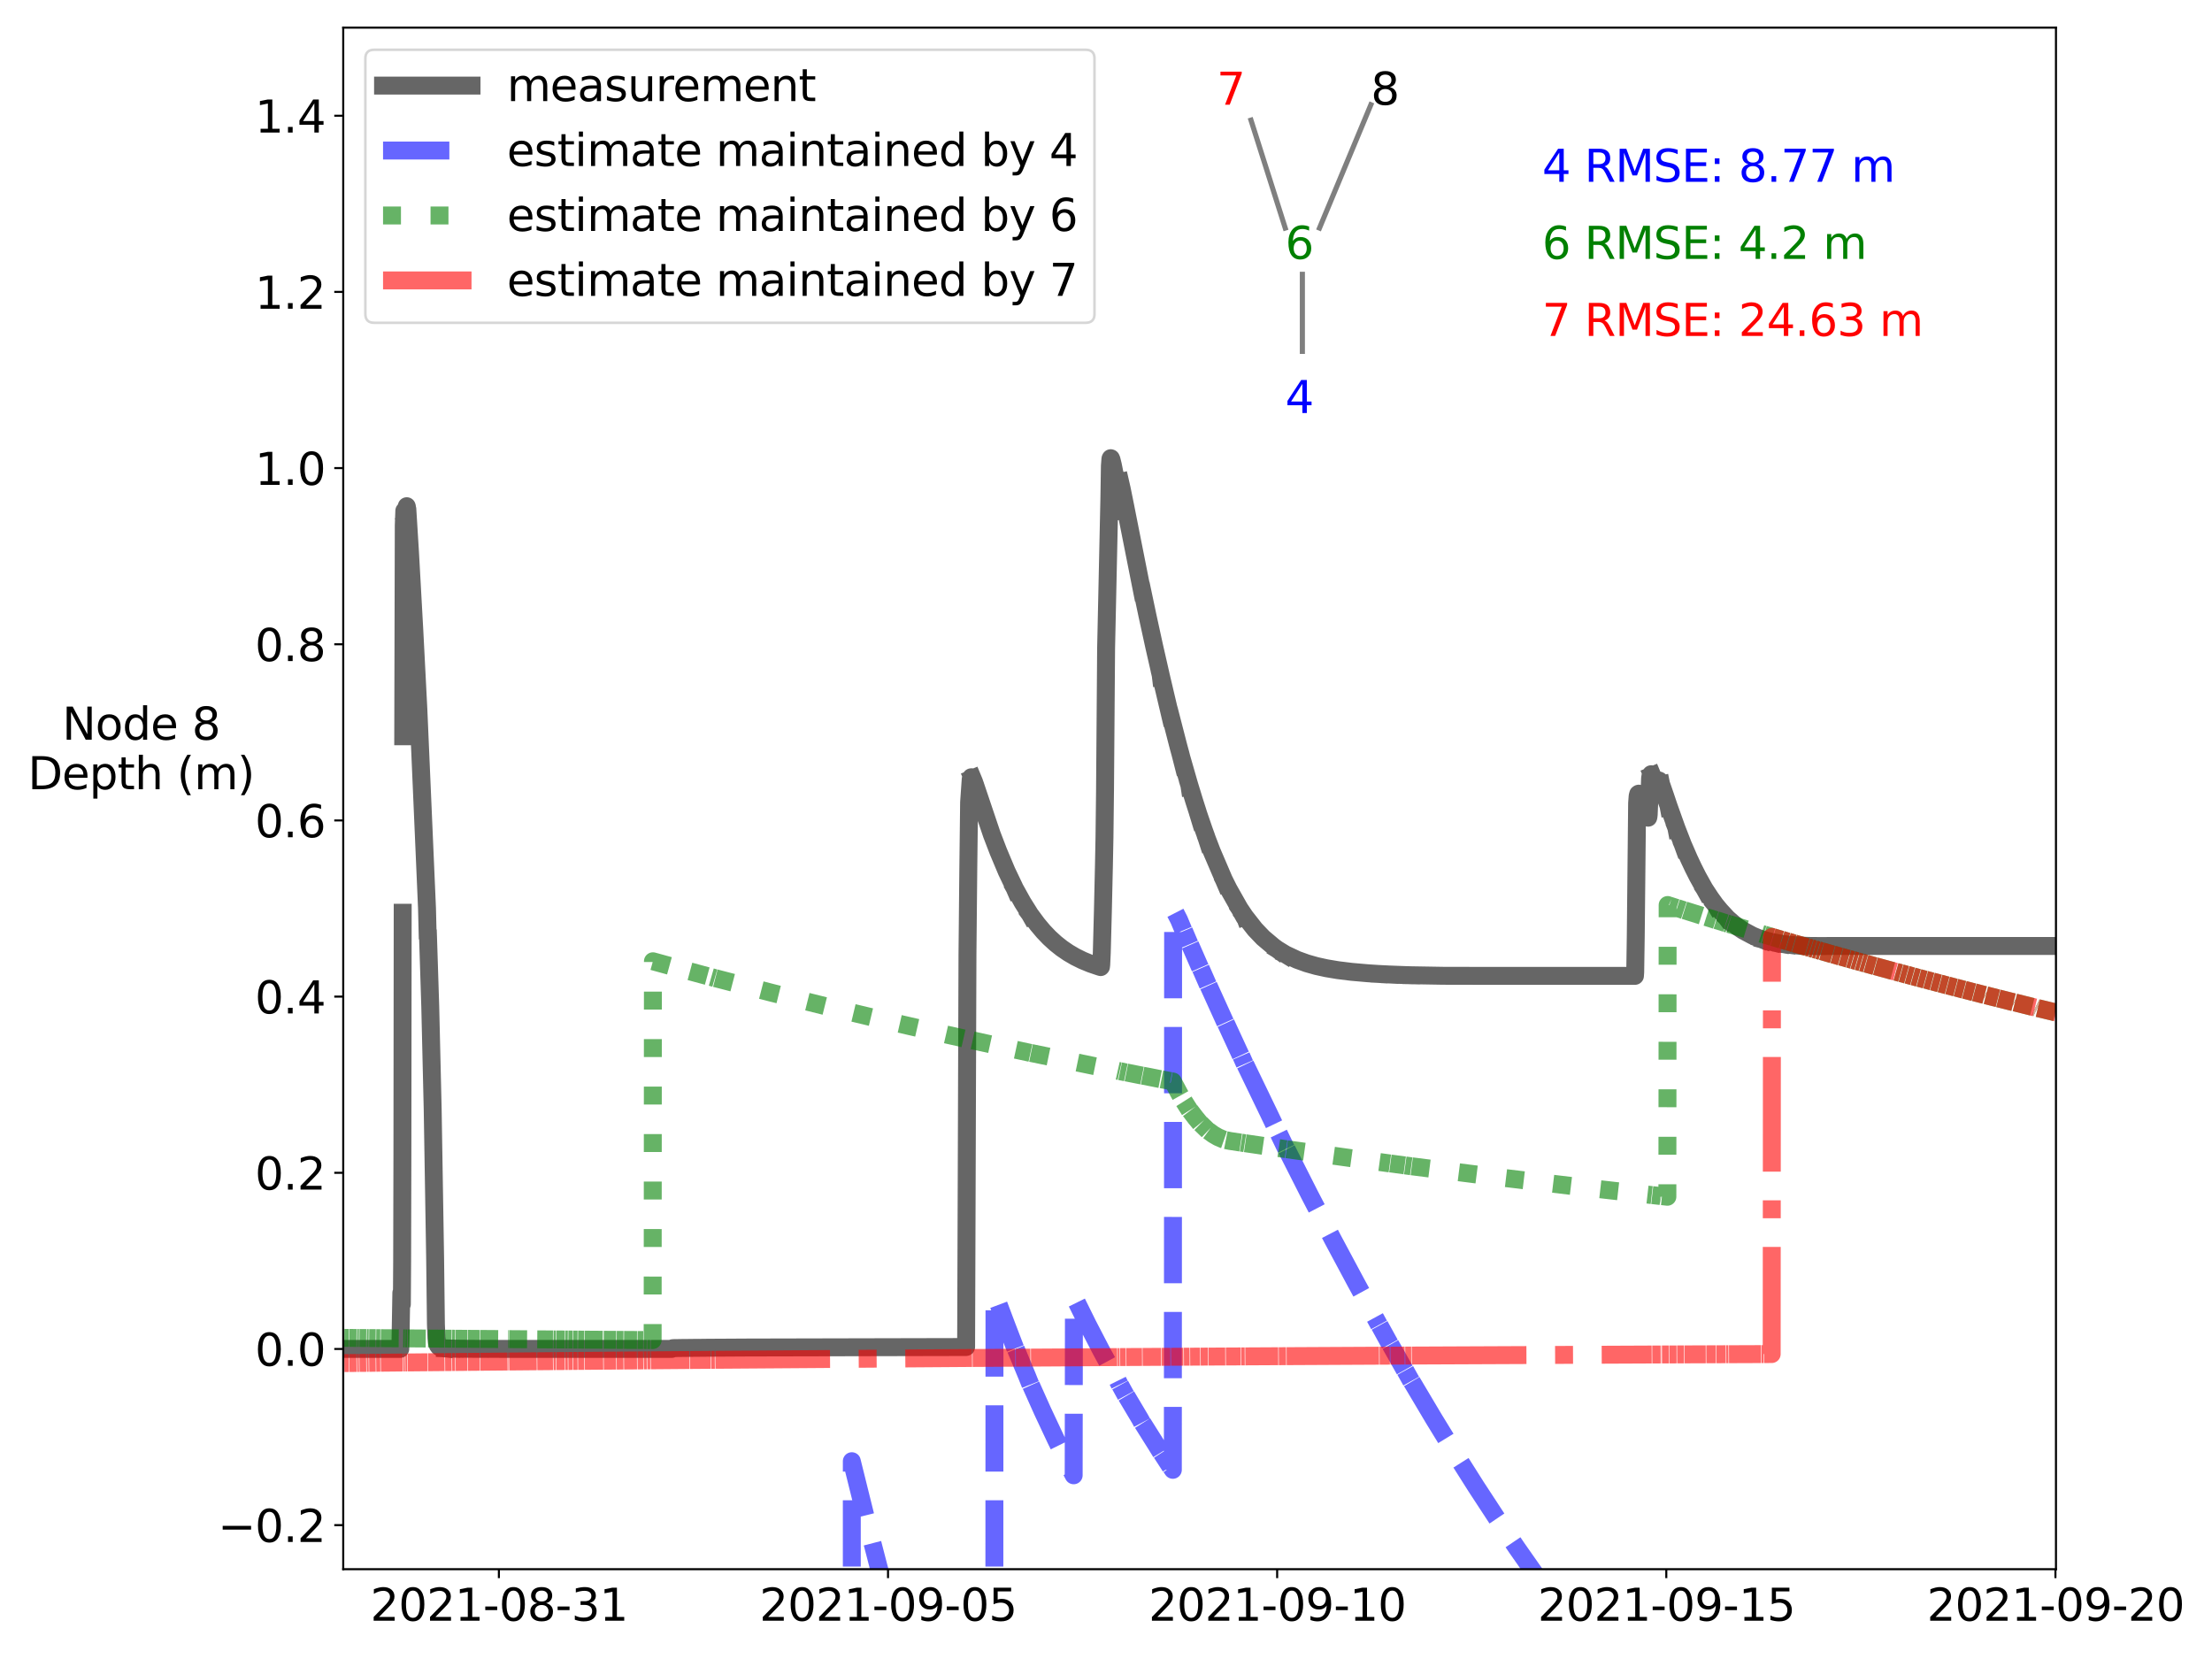 <?xml version="1.0" encoding="utf-8" standalone="no"?>
<!DOCTYPE svg PUBLIC "-//W3C//DTD SVG 1.1//EN"
  "http://www.w3.org/Graphics/SVG/1.1/DTD/svg11.dtd">
<svg xmlns:xlink="http://www.w3.org/1999/xlink" width="864pt" height="648pt" viewBox="0 0 864 648" xmlns="http://www.w3.org/2000/svg" version="1.1">
 <defs>
  <style type="text/css">*{stroke-linejoin: round; stroke-linecap: butt}</style>
 </defs>
 <g id="figure_1">
  <g id="patch_1">
   <path d="M 0 648 
L 864 648 
L 864 0 
L 0 0 
z
" style="fill: #ffffff"/>
  </g>
  <g id="axes_1">
   <g id="patch_2">
    <path d="M 134.065 612.92 
L 803.056 612.92 
L 803.056 10.8 
L 134.065 10.8 
z
" style="fill: #ffffff"/>
   </g>
   <g id="matplotlib.axis_1">
    <g id="xtick_1">
     <g id="line2d_1">
      <defs>
       <path id="m85dab82111" d="M 0 0 
L 0 3.5 
" style="stroke: #000000; stroke-width: 0.8"/>
      </defs>
      <g>
       <use xlink:href="#m85dab82111" x="194.863" y="612.92" style="stroke: #000000; stroke-width: 0.8"/>
      </g>
     </g>
     <g id="text_1">
      <!-- 2021-08-31 -->
      <g transform="translate(144.651 633.05) scale(0.173 -0.173)">
       <defs>
        <path id="DejaVuSans-32" d="M 1228 531 
L 3431 531 
L 3431 0 
L 469 0 
L 469 531 
Q 828 903 1448 1529 
Q 2069 2156 2228 2338 
Q 2531 2678 2651 2914 
Q 2772 3150 2772 3378 
Q 2772 3750 2511 3984 
Q 2250 4219 1831 4219 
Q 1534 4219 1204 4116 
Q 875 4013 500 3803 
L 500 4441 
Q 881 4594 1212 4672 
Q 1544 4750 1819 4750 
Q 2544 4750 2975 4387 
Q 3406 4025 3406 3419 
Q 3406 3131 3298 2873 
Q 3191 2616 2906 2266 
Q 2828 2175 2409 1742 
Q 1991 1309 1228 531 
z
" transform="scale(0.016)"/>
        <path id="DejaVuSans-30" d="M 2034 4250 
Q 1547 4250 1301 3770 
Q 1056 3291 1056 2328 
Q 1056 1369 1301 889 
Q 1547 409 2034 409 
Q 2525 409 2770 889 
Q 3016 1369 3016 2328 
Q 3016 3291 2770 3770 
Q 2525 4250 2034 4250 
z
M 2034 4750 
Q 2819 4750 3233 4129 
Q 3647 3509 3647 2328 
Q 3647 1150 3233 529 
Q 2819 -91 2034 -91 
Q 1250 -91 836 529 
Q 422 1150 422 2328 
Q 422 3509 836 4129 
Q 1250 4750 2034 4750 
z
" transform="scale(0.016)"/>
        <path id="DejaVuSans-31" d="M 794 531 
L 1825 531 
L 1825 4091 
L 703 3866 
L 703 4441 
L 1819 4666 
L 2450 4666 
L 2450 531 
L 3481 531 
L 3481 0 
L 794 0 
L 794 531 
z
" transform="scale(0.016)"/>
        <path id="DejaVuSans-2d" d="M 313 2009 
L 1997 2009 
L 1997 1497 
L 313 1497 
L 313 2009 
z
" transform="scale(0.016)"/>
        <path id="DejaVuSans-38" d="M 2034 2216 
Q 1584 2216 1326 1975 
Q 1069 1734 1069 1313 
Q 1069 891 1326 650 
Q 1584 409 2034 409 
Q 2484 409 2743 651 
Q 3003 894 3003 1313 
Q 3003 1734 2745 1975 
Q 2488 2216 2034 2216 
z
M 1403 2484 
Q 997 2584 770 2862 
Q 544 3141 544 3541 
Q 544 4100 942 4425 
Q 1341 4750 2034 4750 
Q 2731 4750 3128 4425 
Q 3525 4100 3525 3541 
Q 3525 3141 3298 2862 
Q 3072 2584 2669 2484 
Q 3125 2378 3379 2068 
Q 3634 1759 3634 1313 
Q 3634 634 3220 271 
Q 2806 -91 2034 -91 
Q 1263 -91 848 271 
Q 434 634 434 1313 
Q 434 1759 690 2068 
Q 947 2378 1403 2484 
z
M 1172 3481 
Q 1172 3119 1398 2916 
Q 1625 2713 2034 2713 
Q 2441 2713 2670 2916 
Q 2900 3119 2900 3481 
Q 2900 3844 2670 4047 
Q 2441 4250 2034 4250 
Q 1625 4250 1398 4047 
Q 1172 3844 1172 3481 
z
" transform="scale(0.016)"/>
        <path id="DejaVuSans-33" d="M 2597 2516 
Q 3050 2419 3304 2112 
Q 3559 1806 3559 1356 
Q 3559 666 3084 287 
Q 2609 -91 1734 -91 
Q 1441 -91 1130 -33 
Q 819 25 488 141 
L 488 750 
Q 750 597 1062 519 
Q 1375 441 1716 441 
Q 2309 441 2620 675 
Q 2931 909 2931 1356 
Q 2931 1769 2642 2001 
Q 2353 2234 1838 2234 
L 1294 2234 
L 1294 2753 
L 1863 2753 
Q 2328 2753 2575 2939 
Q 2822 3125 2822 3475 
Q 2822 3834 2567 4026 
Q 2313 4219 1838 4219 
Q 1578 4219 1281 4162 
Q 984 4106 628 3988 
L 628 4550 
Q 988 4650 1302 4700 
Q 1616 4750 1894 4750 
Q 2613 4750 3031 4423 
Q 3450 4097 3450 3541 
Q 3450 3153 3228 2886 
Q 3006 2619 2597 2516 
z
" transform="scale(0.016)"/>
       </defs>
       <use xlink:href="#DejaVuSans-32"/>
       <use xlink:href="#DejaVuSans-30" x="63.623"/>
       <use xlink:href="#DejaVuSans-32" x="127.246"/>
       <use xlink:href="#DejaVuSans-31" x="190.869"/>
       <use xlink:href="#DejaVuSans-2d" x="254.492"/>
       <use xlink:href="#DejaVuSans-30" x="290.576"/>
       <use xlink:href="#DejaVuSans-38" x="354.199"/>
       <use xlink:href="#DejaVuSans-2d" x="417.822"/>
       <use xlink:href="#DejaVuSans-33" x="453.906"/>
       <use xlink:href="#DejaVuSans-31" x="517.529"/>
      </g>
     </g>
    </g>
    <g id="xtick_2">
     <g id="line2d_2">
      <g>
       <use xlink:href="#m85dab82111" x="346.859" y="612.92" style="stroke: #000000; stroke-width: 0.8"/>
      </g>
     </g>
     <g id="text_2">
      <!-- 2021-09-05 -->
      <g transform="translate(296.647 633.05) scale(0.173 -0.173)">
       <defs>
        <path id="DejaVuSans-39" d="M 703 97 
L 703 672 
Q 941 559 1184 500 
Q 1428 441 1663 441 
Q 2288 441 2617 861 
Q 2947 1281 2994 2138 
Q 2813 1869 2534 1725 
Q 2256 1581 1919 1581 
Q 1219 1581 811 2004 
Q 403 2428 403 3163 
Q 403 3881 828 4315 
Q 1253 4750 1959 4750 
Q 2769 4750 3195 4129 
Q 3622 3509 3622 2328 
Q 3622 1225 3098 567 
Q 2575 -91 1691 -91 
Q 1453 -91 1209 -44 
Q 966 3 703 97 
z
M 1959 2075 
Q 2384 2075 2632 2365 
Q 2881 2656 2881 3163 
Q 2881 3666 2632 3958 
Q 2384 4250 1959 4250 
Q 1534 4250 1286 3958 
Q 1038 3666 1038 3163 
Q 1038 2656 1286 2365 
Q 1534 2075 1959 2075 
z
" transform="scale(0.016)"/>
        <path id="DejaVuSans-35" d="M 691 4666 
L 3169 4666 
L 3169 4134 
L 1269 4134 
L 1269 2991 
Q 1406 3038 1543 3061 
Q 1681 3084 1819 3084 
Q 2600 3084 3056 2656 
Q 3513 2228 3513 1497 
Q 3513 744 3044 326 
Q 2575 -91 1722 -91 
Q 1428 -91 1123 -41 
Q 819 9 494 109 
L 494 744 
Q 775 591 1075 516 
Q 1375 441 1709 441 
Q 2250 441 2565 725 
Q 2881 1009 2881 1497 
Q 2881 1984 2565 2268 
Q 2250 2553 1709 2553 
Q 1456 2553 1204 2497 
Q 953 2441 691 2322 
L 691 4666 
z
" transform="scale(0.016)"/>
       </defs>
       <use xlink:href="#DejaVuSans-32"/>
       <use xlink:href="#DejaVuSans-30" x="63.623"/>
       <use xlink:href="#DejaVuSans-32" x="127.246"/>
       <use xlink:href="#DejaVuSans-31" x="190.869"/>
       <use xlink:href="#DejaVuSans-2d" x="254.492"/>
       <use xlink:href="#DejaVuSans-30" x="290.576"/>
       <use xlink:href="#DejaVuSans-39" x="354.199"/>
       <use xlink:href="#DejaVuSans-2d" x="417.822"/>
       <use xlink:href="#DejaVuSans-30" x="453.906"/>
       <use xlink:href="#DejaVuSans-35" x="517.529"/>
      </g>
     </g>
    </g>
    <g id="xtick_3">
     <g id="line2d_3">
      <g>
       <use xlink:href="#m85dab82111" x="498.854" y="612.92" style="stroke: #000000; stroke-width: 0.8"/>
      </g>
     </g>
     <g id="text_3">
      <!-- 2021-09-10 -->
      <g transform="translate(448.642 633.05) scale(0.173 -0.173)">
       <use xlink:href="#DejaVuSans-32"/>
       <use xlink:href="#DejaVuSans-30" x="63.623"/>
       <use xlink:href="#DejaVuSans-32" x="127.246"/>
       <use xlink:href="#DejaVuSans-31" x="190.869"/>
       <use xlink:href="#DejaVuSans-2d" x="254.492"/>
       <use xlink:href="#DejaVuSans-30" x="290.576"/>
       <use xlink:href="#DejaVuSans-39" x="354.199"/>
       <use xlink:href="#DejaVuSans-2d" x="417.822"/>
       <use xlink:href="#DejaVuSans-31" x="453.906"/>
       <use xlink:href="#DejaVuSans-30" x="517.529"/>
      </g>
     </g>
    </g>
    <g id="xtick_4">
     <g id="line2d_4">
      <g>
       <use xlink:href="#m85dab82111" x="650.85" y="612.92" style="stroke: #000000; stroke-width: 0.8"/>
      </g>
     </g>
     <g id="text_4">
      <!-- 2021-09-15 -->
      <g transform="translate(600.638 633.05) scale(0.173 -0.173)">
       <use xlink:href="#DejaVuSans-32"/>
       <use xlink:href="#DejaVuSans-30" x="63.623"/>
       <use xlink:href="#DejaVuSans-32" x="127.246"/>
       <use xlink:href="#DejaVuSans-31" x="190.869"/>
       <use xlink:href="#DejaVuSans-2d" x="254.492"/>
       <use xlink:href="#DejaVuSans-30" x="290.576"/>
       <use xlink:href="#DejaVuSans-39" x="354.199"/>
       <use xlink:href="#DejaVuSans-2d" x="417.822"/>
       <use xlink:href="#DejaVuSans-31" x="453.906"/>
       <use xlink:href="#DejaVuSans-35" x="517.529"/>
      </g>
     </g>
    </g>
    <g id="xtick_5">
     <g id="line2d_5">
      <g>
       <use xlink:href="#m85dab82111" x="802.845" y="612.92" style="stroke: #000000; stroke-width: 0.8"/>
      </g>
     </g>
     <g id="text_5">
      <!-- 2021-09-20 -->
      <g transform="translate(752.633 633.05) scale(0.173 -0.173)">
       <use xlink:href="#DejaVuSans-32"/>
       <use xlink:href="#DejaVuSans-30" x="63.623"/>
       <use xlink:href="#DejaVuSans-32" x="127.246"/>
       <use xlink:href="#DejaVuSans-31" x="190.869"/>
       <use xlink:href="#DejaVuSans-2d" x="254.492"/>
       <use xlink:href="#DejaVuSans-30" x="290.576"/>
       <use xlink:href="#DejaVuSans-39" x="354.199"/>
       <use xlink:href="#DejaVuSans-2d" x="417.822"/>
       <use xlink:href="#DejaVuSans-32" x="453.906"/>
       <use xlink:href="#DejaVuSans-30" x="517.529"/>
      </g>
     </g>
    </g>
   </g>
   <g id="matplotlib.axis_2">
    <g id="ytick_1">
     <g id="line2d_6">
      <defs>
       <path id="ma8460c65dc" d="M 0 0 
L -3.5 0 
" style="stroke: #000000; stroke-width: 0.8"/>
      </defs>
      <g>
       <use xlink:href="#ma8460c65dc" x="134.065" y="595.717" style="stroke: #000000; stroke-width: 0.8"/>
      </g>
     </g>
     <g id="text_6">
      <!-- −0.2 -->
      <g transform="translate(85.104 602.282) scale(0.173 -0.173)">
       <defs>
        <path id="DejaVuSans-2212" d="M 678 2272 
L 4684 2272 
L 4684 1741 
L 678 1741 
L 678 2272 
z
" transform="scale(0.016)"/>
        <path id="DejaVuSans-2e" d="M 684 794 
L 1344 794 
L 1344 0 
L 684 0 
L 684 794 
z
" transform="scale(0.016)"/>
       </defs>
       <use xlink:href="#DejaVuSans-2212"/>
       <use xlink:href="#DejaVuSans-30" x="83.789"/>
       <use xlink:href="#DejaVuSans-2e" x="147.412"/>
       <use xlink:href="#DejaVuSans-32" x="179.199"/>
      </g>
     </g>
    </g>
    <g id="ytick_2">
     <g id="line2d_7">
      <g>
       <use xlink:href="#ma8460c65dc" x="134.065" y="526.903" style="stroke: #000000; stroke-width: 0.8"/>
      </g>
     </g>
     <g id="text_7">
      <!-- 0.0 -->
      <g transform="translate(99.584 533.468) scale(0.173 -0.173)">
       <use xlink:href="#DejaVuSans-30"/>
       <use xlink:href="#DejaVuSans-2e" x="63.623"/>
       <use xlink:href="#DejaVuSans-30" x="95.41"/>
      </g>
     </g>
    </g>
    <g id="ytick_3">
     <g id="line2d_8">
      <g>
       <use xlink:href="#ma8460c65dc" x="134.065" y="458.089" style="stroke: #000000; stroke-width: 0.8"/>
      </g>
     </g>
     <g id="text_8">
      <!-- 0.2 -->
      <g transform="translate(99.584 464.654) scale(0.173 -0.173)">
       <use xlink:href="#DejaVuSans-30"/>
       <use xlink:href="#DejaVuSans-2e" x="63.623"/>
       <use xlink:href="#DejaVuSans-32" x="95.41"/>
      </g>
     </g>
    </g>
    <g id="ytick_4">
     <g id="line2d_9">
      <g>
       <use xlink:href="#ma8460c65dc" x="134.065" y="389.275" style="stroke: #000000; stroke-width: 0.8"/>
      </g>
     </g>
     <g id="text_9">
      <!-- 0.4 -->
      <g transform="translate(99.584 395.84) scale(0.173 -0.173)">
       <defs>
        <path id="DejaVuSans-34" d="M 2419 4116 
L 825 1625 
L 2419 1625 
L 2419 4116 
z
M 2253 4666 
L 3047 4666 
L 3047 1625 
L 3713 1625 
L 3713 1100 
L 3047 1100 
L 3047 0 
L 2419 0 
L 2419 1100 
L 313 1100 
L 313 1709 
L 2253 4666 
z
" transform="scale(0.016)"/>
       </defs>
       <use xlink:href="#DejaVuSans-30"/>
       <use xlink:href="#DejaVuSans-2e" x="63.623"/>
       <use xlink:href="#DejaVuSans-34" x="95.41"/>
      </g>
     </g>
    </g>
    <g id="ytick_5">
     <g id="line2d_10">
      <g>
       <use xlink:href="#ma8460c65dc" x="134.065" y="320.462" style="stroke: #000000; stroke-width: 0.8"/>
      </g>
     </g>
     <g id="text_10">
      <!-- 0.6 -->
      <g transform="translate(99.584 327.027) scale(0.173 -0.173)">
       <defs>
        <path id="DejaVuSans-36" d="M 2113 2584 
Q 1688 2584 1439 2293 
Q 1191 2003 1191 1497 
Q 1191 994 1439 701 
Q 1688 409 2113 409 
Q 2538 409 2786 701 
Q 3034 994 3034 1497 
Q 3034 2003 2786 2293 
Q 2538 2584 2113 2584 
z
M 3366 4563 
L 3366 3988 
Q 3128 4100 2886 4159 
Q 2644 4219 2406 4219 
Q 1781 4219 1451 3797 
Q 1122 3375 1075 2522 
Q 1259 2794 1537 2939 
Q 1816 3084 2150 3084 
Q 2853 3084 3261 2657 
Q 3669 2231 3669 1497 
Q 3669 778 3244 343 
Q 2819 -91 2113 -91 
Q 1303 -91 875 529 
Q 447 1150 447 2328 
Q 447 3434 972 4092 
Q 1497 4750 2381 4750 
Q 2619 4750 2861 4703 
Q 3103 4656 3366 4563 
z
" transform="scale(0.016)"/>
       </defs>
       <use xlink:href="#DejaVuSans-30"/>
       <use xlink:href="#DejaVuSans-2e" x="63.623"/>
       <use xlink:href="#DejaVuSans-36" x="95.41"/>
      </g>
     </g>
    </g>
    <g id="ytick_6">
     <g id="line2d_11">
      <g>
       <use xlink:href="#ma8460c65dc" x="134.065" y="251.648" style="stroke: #000000; stroke-width: 0.8"/>
      </g>
     </g>
     <g id="text_11">
      <!-- 0.8 -->
      <g transform="translate(99.584 258.213) scale(0.173 -0.173)">
       <use xlink:href="#DejaVuSans-30"/>
       <use xlink:href="#DejaVuSans-2e" x="63.623"/>
       <use xlink:href="#DejaVuSans-38" x="95.41"/>
      </g>
     </g>
    </g>
    <g id="ytick_7">
     <g id="line2d_12">
      <g>
       <use xlink:href="#ma8460c65dc" x="134.065" y="182.834" style="stroke: #000000; stroke-width: 0.8"/>
      </g>
     </g>
     <g id="text_12">
      <!-- 1.0 -->
      <g transform="translate(99.584 189.399) scale(0.173 -0.173)">
       <use xlink:href="#DejaVuSans-31"/>
       <use xlink:href="#DejaVuSans-2e" x="63.623"/>
       <use xlink:href="#DejaVuSans-30" x="95.41"/>
      </g>
     </g>
    </g>
    <g id="ytick_8">
     <g id="line2d_13">
      <g>
       <use xlink:href="#ma8460c65dc" x="134.065" y="114.021" style="stroke: #000000; stroke-width: 0.8"/>
      </g>
     </g>
     <g id="text_13">
      <!-- 1.2 -->
      <g transform="translate(99.584 120.586) scale(0.173 -0.173)">
       <use xlink:href="#DejaVuSans-31"/>
       <use xlink:href="#DejaVuSans-2e" x="63.623"/>
       <use xlink:href="#DejaVuSans-32" x="95.41"/>
      </g>
     </g>
    </g>
    <g id="ytick_9">
     <g id="line2d_14">
      <g>
       <use xlink:href="#ma8460c65dc" x="134.065" y="45.207" style="stroke: #000000; stroke-width: 0.8"/>
      </g>
     </g>
     <g id="text_14">
      <!-- 1.4 -->
      <g transform="translate(99.584 51.772) scale(0.173 -0.173)">
       <use xlink:href="#DejaVuSans-31"/>
       <use xlink:href="#DejaVuSans-2e" x="63.623"/>
       <use xlink:href="#DejaVuSans-34" x="95.41"/>
      </g>
     </g>
    </g>
    <g id="text_15">
     <!-- Node 8 -->
     <g transform="translate(24.309 288.916) scale(0.173 -0.173)">
      <defs>
       <path id="DejaVuSans-4e" d="M 628 4666 
L 1478 4666 
L 3547 763 
L 3547 4666 
L 4159 4666 
L 4159 0 
L 3309 0 
L 1241 3903 
L 1241 0 
L 628 0 
L 628 4666 
z
" transform="scale(0.016)"/>
       <path id="DejaVuSans-6f" d="M 1959 3097 
Q 1497 3097 1228 2736 
Q 959 2375 959 1747 
Q 959 1119 1226 758 
Q 1494 397 1959 397 
Q 2419 397 2687 759 
Q 2956 1122 2956 1747 
Q 2956 2369 2687 2733 
Q 2419 3097 1959 3097 
z
M 1959 3584 
Q 2709 3584 3137 3096 
Q 3566 2609 3566 1747 
Q 3566 888 3137 398 
Q 2709 -91 1959 -91 
Q 1206 -91 779 398 
Q 353 888 353 1747 
Q 353 2609 779 3096 
Q 1206 3584 1959 3584 
z
" transform="scale(0.016)"/>
       <path id="DejaVuSans-64" d="M 2906 2969 
L 2906 4863 
L 3481 4863 
L 3481 0 
L 2906 0 
L 2906 525 
Q 2725 213 2448 61 
Q 2172 -91 1784 -91 
Q 1150 -91 751 415 
Q 353 922 353 1747 
Q 353 2572 751 3078 
Q 1150 3584 1784 3584 
Q 2172 3584 2448 3432 
Q 2725 3281 2906 2969 
z
M 947 1747 
Q 947 1113 1208 752 
Q 1469 391 1925 391 
Q 2381 391 2643 752 
Q 2906 1113 2906 1747 
Q 2906 2381 2643 2742 
Q 2381 3103 1925 3103 
Q 1469 3103 1208 2742 
Q 947 2381 947 1747 
z
" transform="scale(0.016)"/>
       <path id="DejaVuSans-65" d="M 3597 1894 
L 3597 1613 
L 953 1613 
Q 991 1019 1311 708 
Q 1631 397 2203 397 
Q 2534 397 2845 478 
Q 3156 559 3463 722 
L 3463 178 
Q 3153 47 2828 -22 
Q 2503 -91 2169 -91 
Q 1331 -91 842 396 
Q 353 884 353 1716 
Q 353 2575 817 3079 
Q 1281 3584 2069 3584 
Q 2775 3584 3186 3129 
Q 3597 2675 3597 1894 
z
M 3022 2063 
Q 3016 2534 2758 2815 
Q 2500 3097 2075 3097 
Q 1594 3097 1305 2825 
Q 1016 2553 972 2059 
L 3022 2063 
z
" transform="scale(0.016)"/>
       <path id="DejaVuSans-20" transform="scale(0.016)"/>
      </defs>
      <use xlink:href="#DejaVuSans-4e"/>
      <use xlink:href="#DejaVuSans-6f" x="74.805"/>
      <use xlink:href="#DejaVuSans-64" x="135.986"/>
      <use xlink:href="#DejaVuSans-65" x="199.463"/>
      <use xlink:href="#DejaVuSans-20" x="260.986"/>
      <use xlink:href="#DejaVuSans-38" x="292.773"/>
     </g>
     <!-- Depth (m) -->
     <g transform="translate(10.884 308.266) scale(0.173 -0.173)">
      <defs>
       <path id="DejaVuSans-44" d="M 1259 4147 
L 1259 519 
L 2022 519 
Q 2988 519 3436 956 
Q 3884 1394 3884 2338 
Q 3884 3275 3436 3711 
Q 2988 4147 2022 4147 
L 1259 4147 
z
M 628 4666 
L 1925 4666 
Q 3281 4666 3915 4102 
Q 4550 3538 4550 2338 
Q 4550 1131 3912 565 
Q 3275 0 1925 0 
L 628 0 
L 628 4666 
z
" transform="scale(0.016)"/>
       <path id="DejaVuSans-70" d="M 1159 525 
L 1159 -1331 
L 581 -1331 
L 581 3500 
L 1159 3500 
L 1159 2969 
Q 1341 3281 1617 3432 
Q 1894 3584 2278 3584 
Q 2916 3584 3314 3078 
Q 3713 2572 3713 1747 
Q 3713 922 3314 415 
Q 2916 -91 2278 -91 
Q 1894 -91 1617 61 
Q 1341 213 1159 525 
z
M 3116 1747 
Q 3116 2381 2855 2742 
Q 2594 3103 2138 3103 
Q 1681 3103 1420 2742 
Q 1159 2381 1159 1747 
Q 1159 1113 1420 752 
Q 1681 391 2138 391 
Q 2594 391 2855 752 
Q 3116 1113 3116 1747 
z
" transform="scale(0.016)"/>
       <path id="DejaVuSans-74" d="M 1172 4494 
L 1172 3500 
L 2356 3500 
L 2356 3053 
L 1172 3053 
L 1172 1153 
Q 1172 725 1289 603 
Q 1406 481 1766 481 
L 2356 481 
L 2356 0 
L 1766 0 
Q 1100 0 847 248 
Q 594 497 594 1153 
L 594 3053 
L 172 3053 
L 172 3500 
L 594 3500 
L 594 4494 
L 1172 4494 
z
" transform="scale(0.016)"/>
       <path id="DejaVuSans-68" d="M 3513 2113 
L 3513 0 
L 2938 0 
L 2938 2094 
Q 2938 2591 2744 2837 
Q 2550 3084 2163 3084 
Q 1697 3084 1428 2787 
Q 1159 2491 1159 1978 
L 1159 0 
L 581 0 
L 581 4863 
L 1159 4863 
L 1159 2956 
Q 1366 3272 1645 3428 
Q 1925 3584 2291 3584 
Q 2894 3584 3203 3211 
Q 3513 2838 3513 2113 
z
" transform="scale(0.016)"/>
       <path id="DejaVuSans-28" d="M 1984 4856 
Q 1566 4138 1362 3434 
Q 1159 2731 1159 2009 
Q 1159 1288 1364 580 
Q 1569 -128 1984 -844 
L 1484 -844 
Q 1016 -109 783 600 
Q 550 1309 550 2009 
Q 550 2706 781 3412 
Q 1013 4119 1484 4856 
L 1984 4856 
z
" transform="scale(0.016)"/>
       <path id="DejaVuSans-6d" d="M 3328 2828 
Q 3544 3216 3844 3400 
Q 4144 3584 4550 3584 
Q 5097 3584 5394 3201 
Q 5691 2819 5691 2113 
L 5691 0 
L 5113 0 
L 5113 2094 
Q 5113 2597 4934 2840 
Q 4756 3084 4391 3084 
Q 3944 3084 3684 2787 
Q 3425 2491 3425 1978 
L 3425 0 
L 2847 0 
L 2847 2094 
Q 2847 2600 2669 2842 
Q 2491 3084 2119 3084 
Q 1678 3084 1418 2786 
Q 1159 2488 1159 1978 
L 1159 0 
L 581 0 
L 581 3500 
L 1159 3500 
L 1159 2956 
Q 1356 3278 1631 3431 
Q 1906 3584 2284 3584 
Q 2666 3584 2933 3390 
Q 3200 3197 3328 2828 
z
" transform="scale(0.016)"/>
       <path id="DejaVuSans-29" d="M 513 4856 
L 1013 4856 
Q 1481 4119 1714 3412 
Q 1947 2706 1947 2009 
Q 1947 1309 1714 600 
Q 1481 -109 1013 -844 
L 513 -844 
Q 928 -128 1133 580 
Q 1338 1288 1338 2009 
Q 1338 2731 1133 3434 
Q 928 4138 513 4856 
z
" transform="scale(0.016)"/>
      </defs>
      <use xlink:href="#DejaVuSans-44"/>
      <use xlink:href="#DejaVuSans-65" x="77.002"/>
      <use xlink:href="#DejaVuSans-70" x="138.525"/>
      <use xlink:href="#DejaVuSans-74" x="202.002"/>
      <use xlink:href="#DejaVuSans-68" x="241.211"/>
      <use xlink:href="#DejaVuSans-20" x="304.59"/>
      <use xlink:href="#DejaVuSans-28" x="336.377"/>
      <use xlink:href="#DejaVuSans-6d" x="375.391"/>
      <use xlink:href="#DejaVuSans-29" x="472.803"/>
     </g>
    </g>
   </g>
   <g id="line2d_15">
    <path d="M 133.959 526.883 
L 134.276 526.883 
M 134.487 526.885 
L 136.282 526.883 
M 136.493 526.882 
L 139.237 526.882 
M 139.448 526.883 
L 140.187 526.882 
M 140.398 526.883 
L 143.037 526.885 
M 143.248 526.884 
L 143.987 526.883 
M 144.198 526.882 
L 146.731 526.883 
M 146.942 526.882 
L 148.526 526.882 
M 148.737 526.883 
L 156.337 526.882 
L 156.442 523.211 
L 156.759 504.966 
L 156.97 509.447 
L 157.075 492.681 
L 157.181 450.149 
L 157.287 356.522 
M 157.498 287.588 
L 157.709 205.191 
L 157.92 199.507 
L 158.025 199.673 
L 158.131 200.173 
M 158.342 200.164 
L 158.87 197.721 
L 158.975 198.103 
L 159.081 200.295 
M 159.292 201.881 
L 160.136 215.547 
L 161.825 246.033 
L 163.409 276.9 
L 166.786 354.763 
L 166.997 363.324 
M 167.208 366.643 
L 168.053 393.037 
L 169.003 433.205 
L 169.953 491.033 
L 170.269 517.243 
L 170.481 522.466 
L 170.692 524.38 
L 171.008 525.449 
L 171.431 526.016 
L 171.958 526.338 
L 172.908 526.561 
L 173.647 526.642 
M 173.858 526.65 
L 176.392 526.751 
M 176.603 526.749 
L 177.764 526.778 
M 177.975 526.778 
L 182.514 526.826 
M 182.725 526.828 
L 187.369 526.852 
M 187.58 526.853 
L 198.241 526.875 
M 198.452 526.875 
L 198.663 526.875 
M 198.874 526.876 
L 209.641 526.883 
M 209.852 526.882 
L 215.974 526.882 
M 216.185 526.882 
L 217.135 526.882 
M 217.346 526.882 
L 220.618 526.882 
M 220.829 526.882 
L 221.779 526.882 
M 221.99 526.882 
L 223.679 526.882 
M 223.89 526.882 
L 225.579 526.882 
M 225.79 526.883 
L 228.218 526.882 
M 228.429 526.882 
L 235.606 526.882 
M 235.818 526.883 
L 240.673 526.883 
M 240.884 526.882 
L 243.523 526.882 
M 243.734 526.882 
L 248.8 526.882 
M 249.012 526.882 
L 251.228 526.883 
M 251.439 526.883 
L 252.6 526.882 
M 252.811 526.882 
L 253.973 526.882 
M 254.184 526.882 
L 262.417 526.874 
L 262.733 526.604 
L 263.261 526.562 
L 269.278 526.49 
M 269.489 526.489 
L 277.616 526.417 
M 277.827 526.417 
L 279.2 526.408 
M 279.411 526.407 
L 292.077 526.332 
L 377.363 526.14 
L 377.891 372.87 
L 378.208 340.05 
L 378.524 313.366 
L 379.158 304.254 
L 379.369 303.596 
L 379.58 303.586 
L 379.686 303.834 
M 379.897 304.031 
L 380.424 305.297 
L 381.374 308.077 
L 387.391 325.915 
L 389.924 332.529 
L 393.196 340.316 
L 396.046 346.286 
L 396.574 347.507 
M 396.785 347.747 
L 399.424 352.497 
L 401.957 356.529 
L 402.485 357.454 
M 402.696 357.637 
L 405.229 361.058 
L 407.551 363.821 
L 409.873 366.252 
L 412.301 368.471 
L 414.729 370.398 
L 417.262 372.132 
L 420.007 373.735 
L 422.856 375.14 
L 425.917 376.403 
L 429.295 377.554 
L 429.928 377.745 
L 430.034 377.637 
L 430.14 376.765 
L 430.351 372.15 
L 430.773 356.304 
L 431.195 337.864 
L 431.406 327.033 
L 431.617 308.901 
L 432.04 253.18 
L 433.306 195.074 
L 433.517 181.952 
L 433.728 179.22 
L 433.834 178.972 
L 433.939 179.012 
L 434.151 179.515 
L 434.678 181.632 
L 436.367 190.122 
M 436.578 189.909 
L 436.789 188.782 
L 437.106 187.295 
L 437.212 187.377 
L 437.317 187.885 
M 437.528 188.26 
L 438.162 191.028 
L 439.639 198.336 
L 439.745 199.365 
M 439.956 199.963 
L 446.078 230.857 
M 446.289 231.398 
L 448.189 240.417 
L 449.667 247.196 
L 450.828 252.512 
L 453.361 263.614 
L 453.467 264.494 
M 453.678 264.995 
L 457.161 279.794 
M 457.372 280.217 
L 460.328 291.698 
L 461.066 294.39 
L 462.228 298.947 
M 462.439 299.339 
L 464.444 306.329 
L 464.55 306.634 
L 464.655 307.33 
M 464.866 307.706 
L 466.45 312.887 
L 467.716 316.842 
L 468.772 320.312 
M 468.983 320.647 
L 470.249 324.329 
L 471.094 326.663 
L 471.833 328.938 
M 472.044 329.239 
L 473.311 332.554 
L 478.588 344.873 
M 478.799 345.109 
L 479.855 347.218 
L 483.866 354.321 
L 484.605 355.641 
M 484.816 355.82 
L 486.082 357.704 
L 486.188 357.985 
M 486.399 358.151 
L 490.199 362.999 
L 493.365 366.314 
L 497.482 369.777 
L 499.276 371.092 
M 499.488 371.169 
L 502.337 372.916 
M 502.549 372.98 
L 506.665 374.908 
L 510.465 376.279 
L 514.159 377.323 
L 518.065 378.182 
L 522.603 378.943 
L 527.881 379.594 
L 534.32 380.154 
L 538.647 380.433 
M 538.859 380.44 
L 542.87 380.641 
M 543.081 380.646 
L 548.675 380.855 
M 548.886 380.859 
L 551.208 380.928 
M 551.419 380.931 
L 563.663 381.139 
L 580.024 381.174 
L 638.606 381.173 
L 638.711 379.713 
L 638.922 365.545 
L 639.45 313.683 
L 639.661 310.934 
L 639.872 310.134 
L 640.083 310 
L 640.294 310.189 
L 640.611 310.74 
L 641.667 313.439 
L 643.778 319.385 
L 643.883 319.037 
L 643.989 318.086 
L 644.2 312.988 
L 644.517 303.991 
L 644.728 302.685 
L 644.939 302.408 
L 645.044 302.44 
L 645.15 302.688 
M 645.361 302.887 
L 645.889 304.154 
L 646.944 307.212 
L 647.261 308.061 
L 647.366 307.77 
L 647.683 305.196 
L 647.894 304.822 
L 648.105 304.9 
L 648.528 305.64 
L 648.633 306.106 
M 648.844 306.411 
L 648.95 306.93 
M 649.161 307.248 
L 650.427 310.916 
L 651.694 314.692 
L 651.8 315.258 
M 652.011 315.587 
L 654.755 323.27 
L 654.861 323.821 
M 655.072 324.111 
L 656.972 328.992 
L 657.711 331.028 
M 657.922 331.289 
L 659.716 335.411 
L 661.405 339.002 
L 663.094 342.35 
L 666.26 348.045 
M 666.471 348.219 
L 668.16 350.784 
L 669.849 353.131 
L 670.166 353.667 
M 670.377 353.806 
L 672.066 355.849 
L 673.755 357.699 
L 674.071 358.118 
M 674.282 358.227 
L 675.127 359.14 
M 675.338 359.241 
L 677.132 360.807 
L 678.927 362.185 
L 680.827 363.458 
L 684.521 365.437 
L 686.738 366.362 
L 687.793 366.773 
M 688.004 366.809 
L 688.849 367.111 
M 689.06 367.144 
L 691.593 367.815 
L 692.332 367.999 
M 692.543 368.022 
L 695.815 368.621 
M 696.026 368.637 
L 698.243 368.937 
M 698.454 368.95 
L 700.67 369.172 
M 700.882 369.181 
L 705.209 369.428 
L 705.843 369.451 
M 706.054 369.454 
L 707.215 369.483 
M 707.426 369.485 
L 708.587 369.5 
M 708.798 369.5 
L 709.959 369.503 
M 710.17 369.503 
L 711.331 369.503 
M 711.542 369.503 
L 715.764 369.502 
M 715.976 369.502 
L 718.825 369.501 
M 719.037 369.501 
L 721.886 369.501 
M 722.098 369.501 
L 723.575 369.501 
M 723.786 369.501 
L 725.264 369.501 
M 725.475 369.501 
L 726.953 369.501 
M 727.164 369.501 
L 728.642 369.5 
M 728.853 369.5 
L 732.336 369.5 
M 732.547 369.5 
L 740.358 369.499 
M 740.569 369.499 
L 742.364 369.499 
M 742.575 369.499 
L 744.686 369.499 
M 744.897 369.499 
L 747.008 369.499 
M 747.219 369.499 
L 749.33 369.499 
M 749.541 369.499 
L 751.969 369.499 
M 752.18 369.499 
L 754.608 369.499 
M 754.819 369.499 
L 757.563 369.499 
M 757.774 369.499 
L 760.519 369.498 
M 760.73 369.498 
L 763.791 369.498 
M 764.002 369.498 
L 767.063 369.498 
M 767.274 369.498 
L 770.968 369.498 
M 771.179 369.498 
L 775.19 369.498 
M 775.402 369.498 
L 775.507 369.498 
M 775.718 369.498 
L 780.363 369.498 
M 780.574 369.498 
L 786.485 369.498 
M 786.696 369.498 
L 786.801 369.498 
M 787.012 369.498 
L 794.823 369.497 
M 795.034 369.497 
L 795.14 369.497 
M 795.351 369.497 
L 795.457 369.497 
M 795.668 369.497 
L 795.773 369.497 
M 795.984 369.497 
L 803.162 369.497 
L 803.162 369.497 
" clip-path="url(#p0f194b4bd6)" style="fill: none; stroke: #000000; stroke-opacity: 0.6; stroke-width: 7; stroke-linecap: square"/>
   </g>
   <g id="line2d_16">
    <path d="M 332.707 649 
L 332.715 570.738 
L 332.82 571.172 
L 338.098 592.434 
L 343.27 612.364 
L 348.336 631.017 
L 353.297 648.449 
L 353.458 649 
M 388.384 649 
L 388.446 505.269 
L 388.552 505.557 
L 393.091 517.618 
L 396.574 526.7 
M 396.785 526.962 
L 401.218 537.628 
L 402.485 540.811 
M 402.696 541.054 
L 407.235 551.198 
L 412.407 562.219 
L 417.579 572.72 
L 419.373 576.245 
L 419.479 506.462 
L 419.584 506.681 
L 424.862 517.36 
L 430.14 527.543 
L 435.417 537.251 
L 436.367 539.137 
M 436.578 539.325 
L 437.317 540.82 
M 437.528 541.006 
L 439.745 545.056 
M 439.956 545.238 
L 445.339 554.298 
L 446.078 555.68 
M 446.289 555.852 
L 451.672 564.409 
L 453.467 567.331 
M 453.678 567.492 
L 457.161 572.873 
M 457.372 573.029 
L 458.111 574.114 
L 458.217 354.789 
L 458.322 354.985 
L 460.539 359.316 
L 462.228 363.377 
M 462.439 363.615 
L 464.655 368.834 
M 464.866 369.07 
L 468.772 377.998 
M 468.983 378.231 
L 471.833 384.74 
M 472.044 384.972 
L 478.588 399.408 
M 478.799 399.635 
L 484.605 412.228 
M 484.816 412.451 
L 486.188 415.564 
M 486.399 415.786 
L 495.582 434.825 
L 499.276 442.553 
M 499.488 442.766 
L 502.337 448.714 
M 502.549 448.925 
L 511.626 466.857 
L 520.598 484.094 
L 529.57 500.851 
L 538.647 517.503 
M 538.859 517.692 
L 542.87 524.989 
M 543.081 525.175 
L 548.675 535.108 
M 548.886 535.291 
L 551.208 539.461 
M 551.419 539.641 
L 559.969 554.037 
L 568.308 567.646 
L 576.541 580.659 
L 584.563 592.928 
L 592.479 604.629 
L 600.185 615.623 
L 607.679 625.934 
L 615.067 635.723 
L 622.351 645.003 
L 625.581 649 
L 625.581 649 
" clip-path="url(#p0f194b4bd6)" style="fill: none; stroke-dasharray: 25.9,11.2; stroke-dashoffset: 0; stroke: #0000ff; stroke-opacity: 0.6; stroke-width: 7"/>
   </g>
   <g id="line2d_17">
    <path d="M 133.959 522.572 
L 134.276 522.576 
M 134.487 522.577 
L 136.282 522.592 
M 136.493 522.592 
L 139.237 522.615 
M 139.448 522.616 
L 140.187 522.622 
M 140.398 522.623 
L 143.037 522.644 
M 143.248 522.645 
L 143.987 522.652 
M 144.198 522.653 
L 146.731 522.673 
M 146.942 522.674 
L 148.526 522.687 
M 148.737 522.688 
L 157.287 522.754 
M 157.498 522.755 
L 158.131 522.76 
M 158.342 522.761 
L 159.081 522.768 
M 159.292 522.768 
L 166.997 522.827 
M 167.208 522.828 
L 173.647 522.876 
M 173.858 522.877 
L 176.392 522.896 
M 176.603 522.897 
L 177.764 522.906 
M 177.975 522.907 
L 182.514 522.941 
M 182.725 522.942 
L 187.369 522.976 
M 187.58 522.977 
L 198.241 523.053 
M 198.452 523.054 
L 198.663 523.056 
M 198.874 523.057 
L 209.641 523.133 
M 209.852 523.133 
L 215.974 523.176 
M 216.185 523.177 
L 217.135 523.184 
M 217.346 523.185 
L 220.618 523.207 
M 220.829 523.208 
L 221.779 523.215 
M 221.99 523.216 
L 223.679 523.228 
M 223.89 523.229 
L 225.579 523.241 
M 225.79 523.241 
L 228.218 523.258 
M 228.429 523.259 
L 235.606 523.307 
M 235.818 523.308 
L 240.673 523.34 
M 240.884 523.341 
L 243.523 523.359 
M 243.734 523.36 
L 248.8 523.393 
M 249.012 523.394 
L 251.228 523.408 
M 251.439 523.409 
L 252.6 523.417 
M 252.811 523.418 
L 253.973 523.426 
M 254.184 523.427 
L 254.923 523.431 
L 255.028 375.466 
L 255.134 375.496 
L 269.278 379.388 
M 269.489 379.416 
L 277.616 381.619 
M 277.827 381.647 
L 279.2 382.039 
M 279.411 382.067 
L 301.366 387.763 
L 323.743 393.339 
L 346.542 398.79 
L 369.764 404.113 
L 379.686 406.343 
M 379.897 406.366 
L 396.574 410.007 
M 396.785 410.03 
L 402.485 411.263 
M 402.696 411.285 
L 427.079 416.324 
L 436.367 418.207 
M 436.578 418.228 
L 437.317 418.395 
M 437.528 418.416 
L 439.745 418.876 
M 439.956 418.897 
L 446.078 420.119 
M 446.289 420.139 
L 453.467 421.551 
M 453.678 421.571 
L 457.161 422.26 
M 457.372 422.28 
L 458.111 422.421 
L 460.644 427.146 
L 462.228 430 
M 462.439 430.17 
L 464.655 433.675 
M 464.866 433.824 
L 466.977 436.595 
L 468.772 438.771 
M 468.983 438.883 
L 470.988 440.838 
L 471.833 441.648 
M 472.044 441.734 
L 473.944 443.117 
L 475.738 444.156 
L 477.533 444.937 
L 478.588 445.306 
M 478.799 445.334 
L 480.488 445.668 
L 484.605 446.293 
M 484.816 446.308 
L 486.188 446.526 
M 486.399 446.541 
L 499.276 448.426 
M 499.488 448.441 
L 502.337 448.863 
M 502.549 448.878 
L 532.209 452.995 
L 538.647 453.874 
M 538.859 453.888 
L 542.87 454.435 
M 543.081 454.449 
L 548.675 455.2 
M 548.886 455.214 
L 551.208 455.531 
M 551.419 455.545 
L 582.346 459.467 
L 614.223 463.283 
L 645.15 466.791 
M 645.361 466.802 
L 648.633 467.172 
M 648.844 467.184 
L 648.95 467.207 
M 649.161 467.218 
L 651.272 467.448 
L 651.377 353.493 
L 651.483 353.527 
L 651.8 353.66 
M 652.011 353.694 
L 654.861 354.627 
M 655.072 354.66 
L 657.711 355.522 
M 657.922 355.555 
L 666.26 358.179 
M 666.471 358.211 
L 670.166 359.379 
M 670.377 359.411 
L 674.071 360.57 
M 674.282 360.602 
L 675.127 360.891 
M 675.338 360.923 
L 687.793 364.69 
M 688.004 364.721 
L 688.849 365.002 
M 689.06 365.034 
L 692.332 366.03 
M 692.543 366.061 
L 695.815 367.051 
M 696.026 367.082 
L 698.243 367.758 
M 698.454 367.789 
L 700.67 368.463 
M 700.882 368.493 
L 705.843 369.954 
M 706.054 369.984 
L 707.215 370.347 
M 707.426 370.377 
L 708.587 370.739 
M 708.798 370.769 
L 709.959 371.13 
M 710.17 371.16 
L 711.331 371.52 
M 711.542 371.55 
L 715.764 372.774 
M 715.976 372.804 
L 718.825 373.634 
M 719.037 373.663 
L 721.886 374.489 
M 722.098 374.518 
L 723.575 374.958 
M 723.786 374.988 
L 725.264 375.427 
M 725.475 375.456 
L 726.953 375.894 
M 727.164 375.923 
L 728.642 376.359 
M 728.853 376.388 
L 732.336 377.372 
M 732.547 377.401 
L 740.358 379.548 
M 740.569 379.577 
L 742.364 380.087 
M 742.575 380.116 
L 744.686 380.709 
M 744.897 380.737 
L 747.008 381.328 
M 747.219 381.356 
L 749.33 381.945 
M 749.541 381.973 
L 751.969 382.642 
M 752.18 382.67 
L 754.608 383.336 
M 754.819 383.364 
L 757.563 384.11 
M 757.774 384.137 
L 760.519 384.879 
M 760.73 384.906 
L 763.791 385.726 
M 764.002 385.753 
L 767.063 386.567 
M 767.274 386.594 
L 770.968 387.565 
M 771.179 387.592 
L 775.19 388.636 
M 775.402 388.663 
L 775.507 388.716 
M 775.718 388.743 
L 780.363 389.937 
M 780.574 389.964 
L 786.485 391.461 
M 786.696 391.487 
L 786.801 391.54 
M 787.012 391.566 
L 794.823 393.51 
M 795.034 393.535 
L 795.14 393.587 
M 795.351 393.613 
L 795.457 393.664 
M 795.668 393.69 
L 795.773 393.741 
M 795.984 393.767 
L 803.162 395.502 
L 803.162 395.502 
" clip-path="url(#p0f194b4bd6)" style="fill: none; stroke-dasharray: 7,11.55; stroke-dashoffset: 0; stroke: #008000; stroke-opacity: 0.6; stroke-width: 7"/>
   </g>
   <g id="line2d_18">
    <path d="M 133.959 532.42 
L 134.276 532.415 
M 134.487 532.414 
L 136.282 532.395 
M 136.493 532.394 
L 139.237 532.366 
M 139.448 532.365 
L 140.187 532.356 
M 140.398 532.355 
L 143.037 532.328 
M 143.248 532.327 
L 143.987 532.318 
M 144.198 532.317 
L 146.731 532.291 
M 146.942 532.29 
L 148.526 532.274 
M 148.737 532.273 
L 157.287 532.188 
M 157.498 532.187 
L 158.131 532.18 
M 158.342 532.179 
L 159.081 532.171 
M 159.292 532.17 
L 166.997 532.095 
M 167.208 532.094 
L 173.647 532.033 
M 173.858 532.032 
L 176.392 532.007 
M 176.603 532.006 
L 177.764 531.994 
M 177.975 531.993 
L 182.514 531.95 
M 182.725 531.949 
L 187.369 531.906 
M 187.58 531.905 
L 198.241 531.807 
M 198.452 531.806 
L 198.663 531.803 
M 198.874 531.802 
L 209.641 531.706 
M 209.852 531.705 
L 215.974 531.651 
M 216.185 531.65 
L 217.135 531.641 
M 217.346 531.64 
L 220.618 531.611 
M 220.829 531.61 
L 221.779 531.601 
M 221.99 531.6 
L 223.679 531.584 
M 223.89 531.583 
L 225.579 531.568 
M 225.79 531.567 
L 228.218 531.546 
M 228.429 531.545 
L 235.606 531.483 
M 235.818 531.483 
L 240.673 531.441 
M 240.884 531.44 
L 243.523 531.418 
M 243.734 531.417 
L 248.8 531.374 
M 249.012 531.373 
L 251.228 531.354 
M 251.439 531.354 
L 252.6 531.343 
M 252.811 531.342 
L 253.973 531.332 
M 254.184 531.331 
L 269.278 531.21 
M 269.489 531.209 
L 277.616 531.145 
M 277.827 531.144 
L 279.2 531.133 
M 279.411 531.132 
L 379.686 530.423 
M 379.897 530.422 
L 396.574 530.316 
M 396.785 530.315 
L 402.485 530.279 
M 402.696 530.279 
L 436.367 530.077 
M 436.578 530.076 
L 437.317 530.071 
M 437.528 530.07 
L 439.745 530.057 
M 439.956 530.056 
L 446.078 530.021 
M 446.289 530.02 
L 453.467 529.979 
M 453.678 529.978 
L 457.161 529.958 
M 457.372 529.958 
L 462.228 529.93 
M 462.439 529.929 
L 464.655 529.917 
M 464.866 529.916 
L 468.772 529.894 
M 468.983 529.894 
L 471.833 529.877 
M 472.044 529.877 
L 478.588 529.841 
M 478.799 529.84 
L 484.605 529.809 
M 484.816 529.808 
L 486.188 529.8 
M 486.399 529.8 
L 499.276 529.732 
M 499.488 529.731 
L 502.337 529.716 
M 502.549 529.716 
L 538.647 529.535 
M 538.859 529.535 
L 542.87 529.515 
M 543.081 529.515 
L 548.675 529.488 
M 548.886 529.487 
L 551.208 529.476 
M 551.419 529.475 
L 645.15 529.07 
M 645.361 529.069 
L 648.633 529.056 
M 648.844 529.056 
L 648.95 529.055 
M 649.161 529.054 
L 651.8 529.044 
M 652.011 529.043 
L 654.861 529.032 
M 655.072 529.031 
L 657.711 529.021 
M 657.922 529.02 
L 666.26 528.988 
M 666.471 528.987 
L 670.166 528.973 
M 670.377 528.973 
L 674.071 528.958 
M 674.282 528.958 
L 675.127 528.954 
M 675.338 528.954 
L 687.793 528.907 
M 688.004 528.907 
L 688.849 528.904 
M 689.06 528.903 
L 692.015 528.892 
L 692.121 365.937 
L 692.226 365.968 
L 692.332 366.03 
M 692.543 366.061 
L 695.815 367.051 
M 696.026 367.082 
L 698.243 367.758 
M 698.454 367.789 
L 700.67 368.463 
M 700.882 368.493 
L 705.843 369.954 
M 706.054 369.984 
L 707.215 370.347 
M 707.426 370.377 
L 708.587 370.739 
M 708.798 370.769 
L 709.959 371.13 
M 710.17 371.16 
L 711.331 371.52 
M 711.542 371.55 
L 715.764 372.774 
M 715.976 372.804 
L 718.825 373.634 
M 719.037 373.663 
L 721.886 374.489 
M 722.098 374.518 
L 723.575 374.958 
M 723.786 374.988 
L 725.264 375.427 
M 725.475 375.456 
L 726.953 375.894 
M 727.164 375.923 
L 728.642 376.359 
M 728.853 376.388 
L 732.336 377.372 
M 732.547 377.401 
L 740.358 379.548 
M 740.569 379.577 
L 742.364 380.087 
M 742.575 380.116 
L 744.686 380.709 
M 744.897 380.737 
L 747.008 381.328 
M 747.219 381.356 
L 749.33 381.945 
M 749.541 381.973 
L 751.969 382.642 
M 752.18 382.67 
L 754.608 383.336 
M 754.819 383.364 
L 757.563 384.11 
M 757.774 384.137 
L 760.519 384.879 
M 760.73 384.906 
L 763.791 385.726 
M 764.002 385.753 
L 767.063 386.567 
M 767.274 386.594 
L 770.968 387.565 
M 771.179 387.592 
L 775.19 388.636 
M 775.402 388.663 
L 775.507 388.716 
M 775.718 388.743 
L 780.363 389.937 
M 780.574 389.964 
L 786.485 391.461 
M 786.696 391.487 
L 786.801 391.54 
M 787.012 391.566 
L 794.823 393.51 
M 795.034 393.535 
L 795.14 393.587 
M 795.351 393.613 
L 795.457 393.664 
M 795.668 393.69 
L 795.773 393.741 
M 795.984 393.767 
L 803.162 395.502 
L 803.162 395.502 
" clip-path="url(#p0f194b4bd6)" style="fill: none; stroke-dasharray: 44.8,11.2,7,11.2; stroke-dashoffset: 0; stroke: #ff0000; stroke-opacity: 0.6; stroke-width: 7"/>
   </g>
   <g id="patch_3">
    <path d="M 134.065 612.92 
L 134.065 10.8 
" style="fill: none; stroke: #000000; stroke-width: 0.8; stroke-linejoin: miter; stroke-linecap: square"/>
   </g>
   <g id="patch_4">
    <path d="M 803.056 612.92 
L 803.056 10.8 
" style="fill: none; stroke: #000000; stroke-width: 0.8; stroke-linejoin: miter; stroke-linecap: square"/>
   </g>
   <g id="patch_5">
    <path d="M 134.065 612.92 
L 803.056 612.92 
" style="fill: none; stroke: #000000; stroke-width: 0.8; stroke-linejoin: miter; stroke-linecap: square"/>
   </g>
   <g id="patch_6">
    <path d="M 134.065 10.8 
L 803.056 10.8 
" style="fill: none; stroke: #000000; stroke-width: 0.8; stroke-linejoin: miter; stroke-linecap: square"/>
   </g>
   <g id="text_16">
    <!-- 4 RMSE: 8.77 m -->
    <g style="fill: #0000ff" transform="translate(602.359 71.012) scale(0.173 -0.173)">
     <defs>
      <path id="DejaVuSans-52" d="M 2841 2188 
Q 3044 2119 3236 1894 
Q 3428 1669 3622 1275 
L 4263 0 
L 3584 0 
L 2988 1197 
Q 2756 1666 2539 1819 
Q 2322 1972 1947 1972 
L 1259 1972 
L 1259 0 
L 628 0 
L 628 4666 
L 2053 4666 
Q 2853 4666 3247 4331 
Q 3641 3997 3641 3322 
Q 3641 2881 3436 2590 
Q 3231 2300 2841 2188 
z
M 1259 4147 
L 1259 2491 
L 2053 2491 
Q 2509 2491 2742 2702 
Q 2975 2913 2975 3322 
Q 2975 3731 2742 3939 
Q 2509 4147 2053 4147 
L 1259 4147 
z
" transform="scale(0.016)"/>
      <path id="DejaVuSans-4d" d="M 628 4666 
L 1569 4666 
L 2759 1491 
L 3956 4666 
L 4897 4666 
L 4897 0 
L 4281 0 
L 4281 4097 
L 3078 897 
L 2444 897 
L 1241 4097 
L 1241 0 
L 628 0 
L 628 4666 
z
" transform="scale(0.016)"/>
      <path id="DejaVuSans-53" d="M 3425 4513 
L 3425 3897 
Q 3066 4069 2747 4153 
Q 2428 4238 2131 4238 
Q 1616 4238 1336 4038 
Q 1056 3838 1056 3469 
Q 1056 3159 1242 3001 
Q 1428 2844 1947 2747 
L 2328 2669 
Q 3034 2534 3370 2195 
Q 3706 1856 3706 1288 
Q 3706 609 3251 259 
Q 2797 -91 1919 -91 
Q 1588 -91 1214 -16 
Q 841 59 441 206 
L 441 856 
Q 825 641 1194 531 
Q 1563 422 1919 422 
Q 2459 422 2753 634 
Q 3047 847 3047 1241 
Q 3047 1584 2836 1778 
Q 2625 1972 2144 2069 
L 1759 2144 
Q 1053 2284 737 2584 
Q 422 2884 422 3419 
Q 422 4038 858 4394 
Q 1294 4750 2059 4750 
Q 2388 4750 2728 4690 
Q 3069 4631 3425 4513 
z
" transform="scale(0.016)"/>
      <path id="DejaVuSans-45" d="M 628 4666 
L 3578 4666 
L 3578 4134 
L 1259 4134 
L 1259 2753 
L 3481 2753 
L 3481 2222 
L 1259 2222 
L 1259 531 
L 3634 531 
L 3634 0 
L 628 0 
L 628 4666 
z
" transform="scale(0.016)"/>
      <path id="DejaVuSans-3a" d="M 750 794 
L 1409 794 
L 1409 0 
L 750 0 
L 750 794 
z
M 750 3309 
L 1409 3309 
L 1409 2516 
L 750 2516 
L 750 3309 
z
" transform="scale(0.016)"/>
      <path id="DejaVuSans-37" d="M 525 4666 
L 3525 4666 
L 3525 4397 
L 1831 0 
L 1172 0 
L 2766 4134 
L 525 4134 
L 525 4666 
z
" transform="scale(0.016)"/>
     </defs>
     <use xlink:href="#DejaVuSans-34"/>
     <use xlink:href="#DejaVuSans-20" x="63.623"/>
     <use xlink:href="#DejaVuSans-52" x="95.41"/>
     <use xlink:href="#DejaVuSans-4d" x="164.893"/>
     <use xlink:href="#DejaVuSans-53" x="251.172"/>
     <use xlink:href="#DejaVuSans-45" x="314.648"/>
     <use xlink:href="#DejaVuSans-3a" x="377.832"/>
     <use xlink:href="#DejaVuSans-20" x="411.523"/>
     <use xlink:href="#DejaVuSans-38" x="443.311"/>
     <use xlink:href="#DejaVuSans-2e" x="506.934"/>
     <use xlink:href="#DejaVuSans-37" x="538.721"/>
     <use xlink:href="#DejaVuSans-37" x="602.344"/>
     <use xlink:href="#DejaVuSans-20" x="665.967"/>
     <use xlink:href="#DejaVuSans-6d" x="697.754"/>
    </g>
   </g>
   <g id="text_17">
    <!-- 6 RMSE: 4.2 m -->
    <g style="fill: #008000" transform="translate(602.359 101.118) scale(0.173 -0.173)">
     <use xlink:href="#DejaVuSans-36"/>
     <use xlink:href="#DejaVuSans-20" x="63.623"/>
     <use xlink:href="#DejaVuSans-52" x="95.41"/>
     <use xlink:href="#DejaVuSans-4d" x="164.893"/>
     <use xlink:href="#DejaVuSans-53" x="251.172"/>
     <use xlink:href="#DejaVuSans-45" x="314.648"/>
     <use xlink:href="#DejaVuSans-3a" x="377.832"/>
     <use xlink:href="#DejaVuSans-20" x="411.523"/>
     <use xlink:href="#DejaVuSans-34" x="443.311"/>
     <use xlink:href="#DejaVuSans-2e" x="506.934"/>
     <use xlink:href="#DejaVuSans-32" x="538.721"/>
     <use xlink:href="#DejaVuSans-20" x="602.344"/>
     <use xlink:href="#DejaVuSans-6d" x="634.131"/>
    </g>
   </g>
   <g id="text_18">
    <!-- 7 RMSE: 24.63 m -->
    <g style="fill: #ff0000" transform="translate(602.359 131.224) scale(0.173 -0.173)">
     <use xlink:href="#DejaVuSans-37"/>
     <use xlink:href="#DejaVuSans-20" x="63.623"/>
     <use xlink:href="#DejaVuSans-52" x="95.41"/>
     <use xlink:href="#DejaVuSans-4d" x="164.893"/>
     <use xlink:href="#DejaVuSans-53" x="251.172"/>
     <use xlink:href="#DejaVuSans-45" x="314.648"/>
     <use xlink:href="#DejaVuSans-3a" x="377.832"/>
     <use xlink:href="#DejaVuSans-20" x="411.523"/>
     <use xlink:href="#DejaVuSans-32" x="443.311"/>
     <use xlink:href="#DejaVuSans-34" x="506.934"/>
     <use xlink:href="#DejaVuSans-2e" x="570.557"/>
     <use xlink:href="#DejaVuSans-36" x="602.344"/>
     <use xlink:href="#DejaVuSans-33" x="665.967"/>
     <use xlink:href="#DejaVuSans-20" x="729.59"/>
     <use xlink:href="#DejaVuSans-6d" x="761.377"/>
    </g>
   </g>
   <g id="text_19">
    <!-- 7 -->
    <g style="fill: #ff0000" transform="translate(475.251 40.906) scale(0.173 -0.173)">
     <use xlink:href="#DejaVuSans-37"/>
    </g>
   </g>
   <g id="text_20">
    <!-- 8 -->
    <g transform="translate(535.46 40.906) scale(0.173 -0.173)">
     <use xlink:href="#DejaVuSans-38"/>
    </g>
   </g>
   <g id="text_21">
    <!-- 6 -->
    <g style="fill: #008000" transform="translate(502.01 101.118) scale(0.173 -0.173)">
     <use xlink:href="#DejaVuSans-36"/>
    </g>
   </g>
   <g id="text_22">
    <!-- 4 -->
    <g style="fill: #0000ff" transform="translate(502.01 161.33) scale(0.173 -0.173)">
     <use xlink:href="#DejaVuSans-34"/>
    </g>
   </g>
   <g id="legend_1">
    <g id="patch_7">
     <path d="M 146.161 126.079 
L 424.053 126.079 
Q 427.509 126.079 427.509 122.623 
L 427.509 22.896 
Q 427.509 19.44 424.053 19.44 
L 146.161 19.44 
Q 142.705 19.44 142.705 22.896 
L 142.705 122.623 
Q 142.705 126.079 146.161 126.079 
z
" style="fill: #ffffff; opacity: 0.8; stroke: #cccccc; stroke-linejoin: miter"/>
    </g>
    <g id="line2d_19">
     <path d="M 149.617 33.434 
L 166.897 33.434 
L 184.177 33.434 
" style="fill: none; stroke: #000000; stroke-opacity: 0.6; stroke-width: 7; stroke-linecap: square"/>
    </g>
    <g id="text_23">
     <!-- measurement -->
     <g transform="translate(198.001 39.482) scale(0.173 -0.173)">
      <defs>
       <path id="DejaVuSans-61" d="M 2194 1759 
Q 1497 1759 1228 1600 
Q 959 1441 959 1056 
Q 959 750 1161 570 
Q 1363 391 1709 391 
Q 2188 391 2477 730 
Q 2766 1069 2766 1631 
L 2766 1759 
L 2194 1759 
z
M 3341 1997 
L 3341 0 
L 2766 0 
L 2766 531 
Q 2569 213 2275 61 
Q 1981 -91 1556 -91 
Q 1019 -91 701 211 
Q 384 513 384 1019 
Q 384 1609 779 1909 
Q 1175 2209 1959 2209 
L 2766 2209 
L 2766 2266 
Q 2766 2663 2505 2880 
Q 2244 3097 1772 3097 
Q 1472 3097 1187 3025 
Q 903 2953 641 2809 
L 641 3341 
Q 956 3463 1253 3523 
Q 1550 3584 1831 3584 
Q 2591 3584 2966 3190 
Q 3341 2797 3341 1997 
z
" transform="scale(0.016)"/>
       <path id="DejaVuSans-73" d="M 2834 3397 
L 2834 2853 
Q 2591 2978 2328 3040 
Q 2066 3103 1784 3103 
Q 1356 3103 1142 2972 
Q 928 2841 928 2578 
Q 928 2378 1081 2264 
Q 1234 2150 1697 2047 
L 1894 2003 
Q 2506 1872 2764 1633 
Q 3022 1394 3022 966 
Q 3022 478 2636 193 
Q 2250 -91 1575 -91 
Q 1294 -91 989 -36 
Q 684 19 347 128 
L 347 722 
Q 666 556 975 473 
Q 1284 391 1588 391 
Q 1994 391 2212 530 
Q 2431 669 2431 922 
Q 2431 1156 2273 1281 
Q 2116 1406 1581 1522 
L 1381 1569 
Q 847 1681 609 1914 
Q 372 2147 372 2553 
Q 372 3047 722 3315 
Q 1072 3584 1716 3584 
Q 2034 3584 2315 3537 
Q 2597 3491 2834 3397 
z
" transform="scale(0.016)"/>
       <path id="DejaVuSans-75" d="M 544 1381 
L 544 3500 
L 1119 3500 
L 1119 1403 
Q 1119 906 1312 657 
Q 1506 409 1894 409 
Q 2359 409 2629 706 
Q 2900 1003 2900 1516 
L 2900 3500 
L 3475 3500 
L 3475 0 
L 2900 0 
L 2900 538 
Q 2691 219 2414 64 
Q 2138 -91 1772 -91 
Q 1169 -91 856 284 
Q 544 659 544 1381 
z
M 1991 3584 
L 1991 3584 
z
" transform="scale(0.016)"/>
       <path id="DejaVuSans-72" d="M 2631 2963 
Q 2534 3019 2420 3045 
Q 2306 3072 2169 3072 
Q 1681 3072 1420 2755 
Q 1159 2438 1159 1844 
L 1159 0 
L 581 0 
L 581 3500 
L 1159 3500 
L 1159 2956 
Q 1341 3275 1631 3429 
Q 1922 3584 2338 3584 
Q 2397 3584 2469 3576 
Q 2541 3569 2628 3553 
L 2631 2963 
z
" transform="scale(0.016)"/>
       <path id="DejaVuSans-6e" d="M 3513 2113 
L 3513 0 
L 2938 0 
L 2938 2094 
Q 2938 2591 2744 2837 
Q 2550 3084 2163 3084 
Q 1697 3084 1428 2787 
Q 1159 2491 1159 1978 
L 1159 0 
L 581 0 
L 581 3500 
L 1159 3500 
L 1159 2956 
Q 1366 3272 1645 3428 
Q 1925 3584 2291 3584 
Q 2894 3584 3203 3211 
Q 3513 2838 3513 2113 
z
" transform="scale(0.016)"/>
      </defs>
      <use xlink:href="#DejaVuSans-6d"/>
      <use xlink:href="#DejaVuSans-65" x="97.412"/>
      <use xlink:href="#DejaVuSans-61" x="158.936"/>
      <use xlink:href="#DejaVuSans-73" x="220.215"/>
      <use xlink:href="#DejaVuSans-75" x="272.314"/>
      <use xlink:href="#DejaVuSans-72" x="335.693"/>
      <use xlink:href="#DejaVuSans-65" x="374.557"/>
      <use xlink:href="#DejaVuSans-6d" x="436.08"/>
      <use xlink:href="#DejaVuSans-65" x="533.492"/>
      <use xlink:href="#DejaVuSans-6e" x="595.016"/>
      <use xlink:href="#DejaVuSans-74" x="658.395"/>
     </g>
    </g>
    <g id="line2d_20">
     <path d="M 149.617 58.798 
L 166.897 58.798 
L 184.177 58.798 
" style="fill: none; stroke-dasharray: 25.9,11.2; stroke-dashoffset: 0; stroke: #0000ff; stroke-opacity: 0.6; stroke-width: 7"/>
    </g>
    <g id="text_24">
     <!-- estimate maintained by 4 -->
     <g transform="translate(198.001 64.846) scale(0.173 -0.173)">
      <defs>
       <path id="DejaVuSans-69" d="M 603 3500 
L 1178 3500 
L 1178 0 
L 603 0 
L 603 3500 
z
M 603 4863 
L 1178 4863 
L 1178 4134 
L 603 4134 
L 603 4863 
z
" transform="scale(0.016)"/>
       <path id="DejaVuSans-62" d="M 3116 1747 
Q 3116 2381 2855 2742 
Q 2594 3103 2138 3103 
Q 1681 3103 1420 2742 
Q 1159 2381 1159 1747 
Q 1159 1113 1420 752 
Q 1681 391 2138 391 
Q 2594 391 2855 752 
Q 3116 1113 3116 1747 
z
M 1159 2969 
Q 1341 3281 1617 3432 
Q 1894 3584 2278 3584 
Q 2916 3584 3314 3078 
Q 3713 2572 3713 1747 
Q 3713 922 3314 415 
Q 2916 -91 2278 -91 
Q 1894 -91 1617 61 
Q 1341 213 1159 525 
L 1159 0 
L 581 0 
L 581 4863 
L 1159 4863 
L 1159 2969 
z
" transform="scale(0.016)"/>
       <path id="DejaVuSans-79" d="M 2059 -325 
Q 1816 -950 1584 -1140 
Q 1353 -1331 966 -1331 
L 506 -1331 
L 506 -850 
L 844 -850 
Q 1081 -850 1212 -737 
Q 1344 -625 1503 -206 
L 1606 56 
L 191 3500 
L 800 3500 
L 1894 763 
L 2988 3500 
L 3597 3500 
L 2059 -325 
z
" transform="scale(0.016)"/>
      </defs>
      <use xlink:href="#DejaVuSans-65"/>
      <use xlink:href="#DejaVuSans-73" x="61.523"/>
      <use xlink:href="#DejaVuSans-74" x="113.623"/>
      <use xlink:href="#DejaVuSans-69" x="152.832"/>
      <use xlink:href="#DejaVuSans-6d" x="180.615"/>
      <use xlink:href="#DejaVuSans-61" x="278.027"/>
      <use xlink:href="#DejaVuSans-74" x="339.307"/>
      <use xlink:href="#DejaVuSans-65" x="378.516"/>
      <use xlink:href="#DejaVuSans-20" x="440.039"/>
      <use xlink:href="#DejaVuSans-6d" x="471.826"/>
      <use xlink:href="#DejaVuSans-61" x="569.238"/>
      <use xlink:href="#DejaVuSans-69" x="630.518"/>
      <use xlink:href="#DejaVuSans-6e" x="658.301"/>
      <use xlink:href="#DejaVuSans-74" x="721.68"/>
      <use xlink:href="#DejaVuSans-61" x="760.889"/>
      <use xlink:href="#DejaVuSans-69" x="822.168"/>
      <use xlink:href="#DejaVuSans-6e" x="849.951"/>
      <use xlink:href="#DejaVuSans-65" x="913.33"/>
      <use xlink:href="#DejaVuSans-64" x="974.854"/>
      <use xlink:href="#DejaVuSans-20" x="1038.33"/>
      <use xlink:href="#DejaVuSans-62" x="1070.117"/>
      <use xlink:href="#DejaVuSans-79" x="1133.594"/>
      <use xlink:href="#DejaVuSans-20" x="1192.773"/>
      <use xlink:href="#DejaVuSans-34" x="1224.561"/>
     </g>
    </g>
    <g id="line2d_21">
     <path d="M 149.617 84.162 
L 166.897 84.162 
L 184.177 84.162 
" style="fill: none; stroke-dasharray: 7,11.55; stroke-dashoffset: 0; stroke: #008000; stroke-opacity: 0.6; stroke-width: 7"/>
    </g>
    <g id="text_25">
     <!-- estimate maintained by 6 -->
     <g transform="translate(198.001 90.21) scale(0.173 -0.173)">
      <use xlink:href="#DejaVuSans-65"/>
      <use xlink:href="#DejaVuSans-73" x="61.523"/>
      <use xlink:href="#DejaVuSans-74" x="113.623"/>
      <use xlink:href="#DejaVuSans-69" x="152.832"/>
      <use xlink:href="#DejaVuSans-6d" x="180.615"/>
      <use xlink:href="#DejaVuSans-61" x="278.027"/>
      <use xlink:href="#DejaVuSans-74" x="339.307"/>
      <use xlink:href="#DejaVuSans-65" x="378.516"/>
      <use xlink:href="#DejaVuSans-20" x="440.039"/>
      <use xlink:href="#DejaVuSans-6d" x="471.826"/>
      <use xlink:href="#DejaVuSans-61" x="569.238"/>
      <use xlink:href="#DejaVuSans-69" x="630.518"/>
      <use xlink:href="#DejaVuSans-6e" x="658.301"/>
      <use xlink:href="#DejaVuSans-74" x="721.68"/>
      <use xlink:href="#DejaVuSans-61" x="760.889"/>
      <use xlink:href="#DejaVuSans-69" x="822.168"/>
      <use xlink:href="#DejaVuSans-6e" x="849.951"/>
      <use xlink:href="#DejaVuSans-65" x="913.33"/>
      <use xlink:href="#DejaVuSans-64" x="974.854"/>
      <use xlink:href="#DejaVuSans-20" x="1038.33"/>
      <use xlink:href="#DejaVuSans-62" x="1070.117"/>
      <use xlink:href="#DejaVuSans-79" x="1133.594"/>
      <use xlink:href="#DejaVuSans-20" x="1192.773"/>
      <use xlink:href="#DejaVuSans-36" x="1224.561"/>
     </g>
    </g>
    <g id="line2d_22">
     <path d="M 149.617 109.525 
L 166.897 109.525 
L 184.177 109.525 
" style="fill: none; stroke-dasharray: 44.8,11.2,7,11.2; stroke-dashoffset: 0; stroke: #ff0000; stroke-opacity: 0.6; stroke-width: 7"/>
    </g>
    <g id="text_26">
     <!-- estimate maintained by 7 -->
     <g transform="translate(198.001 115.573) scale(0.173 -0.173)">
      <use xlink:href="#DejaVuSans-65"/>
      <use xlink:href="#DejaVuSans-73" x="61.523"/>
      <use xlink:href="#DejaVuSans-74" x="113.623"/>
      <use xlink:href="#DejaVuSans-69" x="152.832"/>
      <use xlink:href="#DejaVuSans-6d" x="180.615"/>
      <use xlink:href="#DejaVuSans-61" x="278.027"/>
      <use xlink:href="#DejaVuSans-74" x="339.307"/>
      <use xlink:href="#DejaVuSans-65" x="378.516"/>
      <use xlink:href="#DejaVuSans-20" x="440.039"/>
      <use xlink:href="#DejaVuSans-6d" x="471.826"/>
      <use xlink:href="#DejaVuSans-61" x="569.238"/>
      <use xlink:href="#DejaVuSans-69" x="630.518"/>
      <use xlink:href="#DejaVuSans-6e" x="658.301"/>
      <use xlink:href="#DejaVuSans-74" x="721.68"/>
      <use xlink:href="#DejaVuSans-61" x="760.889"/>
      <use xlink:href="#DejaVuSans-69" x="822.168"/>
      <use xlink:href="#DejaVuSans-6e" x="849.951"/>
      <use xlink:href="#DejaVuSans-65" x="913.33"/>
      <use xlink:href="#DejaVuSans-64" x="974.854"/>
      <use xlink:href="#DejaVuSans-20" x="1038.33"/>
      <use xlink:href="#DejaVuSans-62" x="1070.117"/>
      <use xlink:href="#DejaVuSans-79" x="1133.594"/>
      <use xlink:href="#DejaVuSans-20" x="1192.773"/>
      <use xlink:href="#DejaVuSans-37" x="1224.561"/>
     </g>
    </g>
   </g>
  </g>
  <g id="line2d_23">
   <path d="M 488.63 46.927 
L 502.01 89.076 
" style="fill: none; stroke: #000000; stroke-opacity: 0.5; stroke-width: 2; stroke-linecap: square"/>
  </g>
  <g id="line2d_24">
   <path d="M 535.46 40.906 
L 515.39 89.076 
" style="fill: none; stroke: #000000; stroke-opacity: 0.5; stroke-width: 2; stroke-linecap: square"/>
  </g>
  <g id="line2d_25">
   <path d="M 508.7 107.139 
L 508.7 137.245 
" style="fill: none; stroke: #000000; stroke-opacity: 0.5; stroke-width: 2; stroke-linecap: square"/>
  </g>
 </g>
 <defs>
  <clipPath id="p0f194b4bd6">
   <rect x="134.065" y="10.8" width="668.991" height="602.12"/>
  </clipPath>
 </defs>
</svg>
